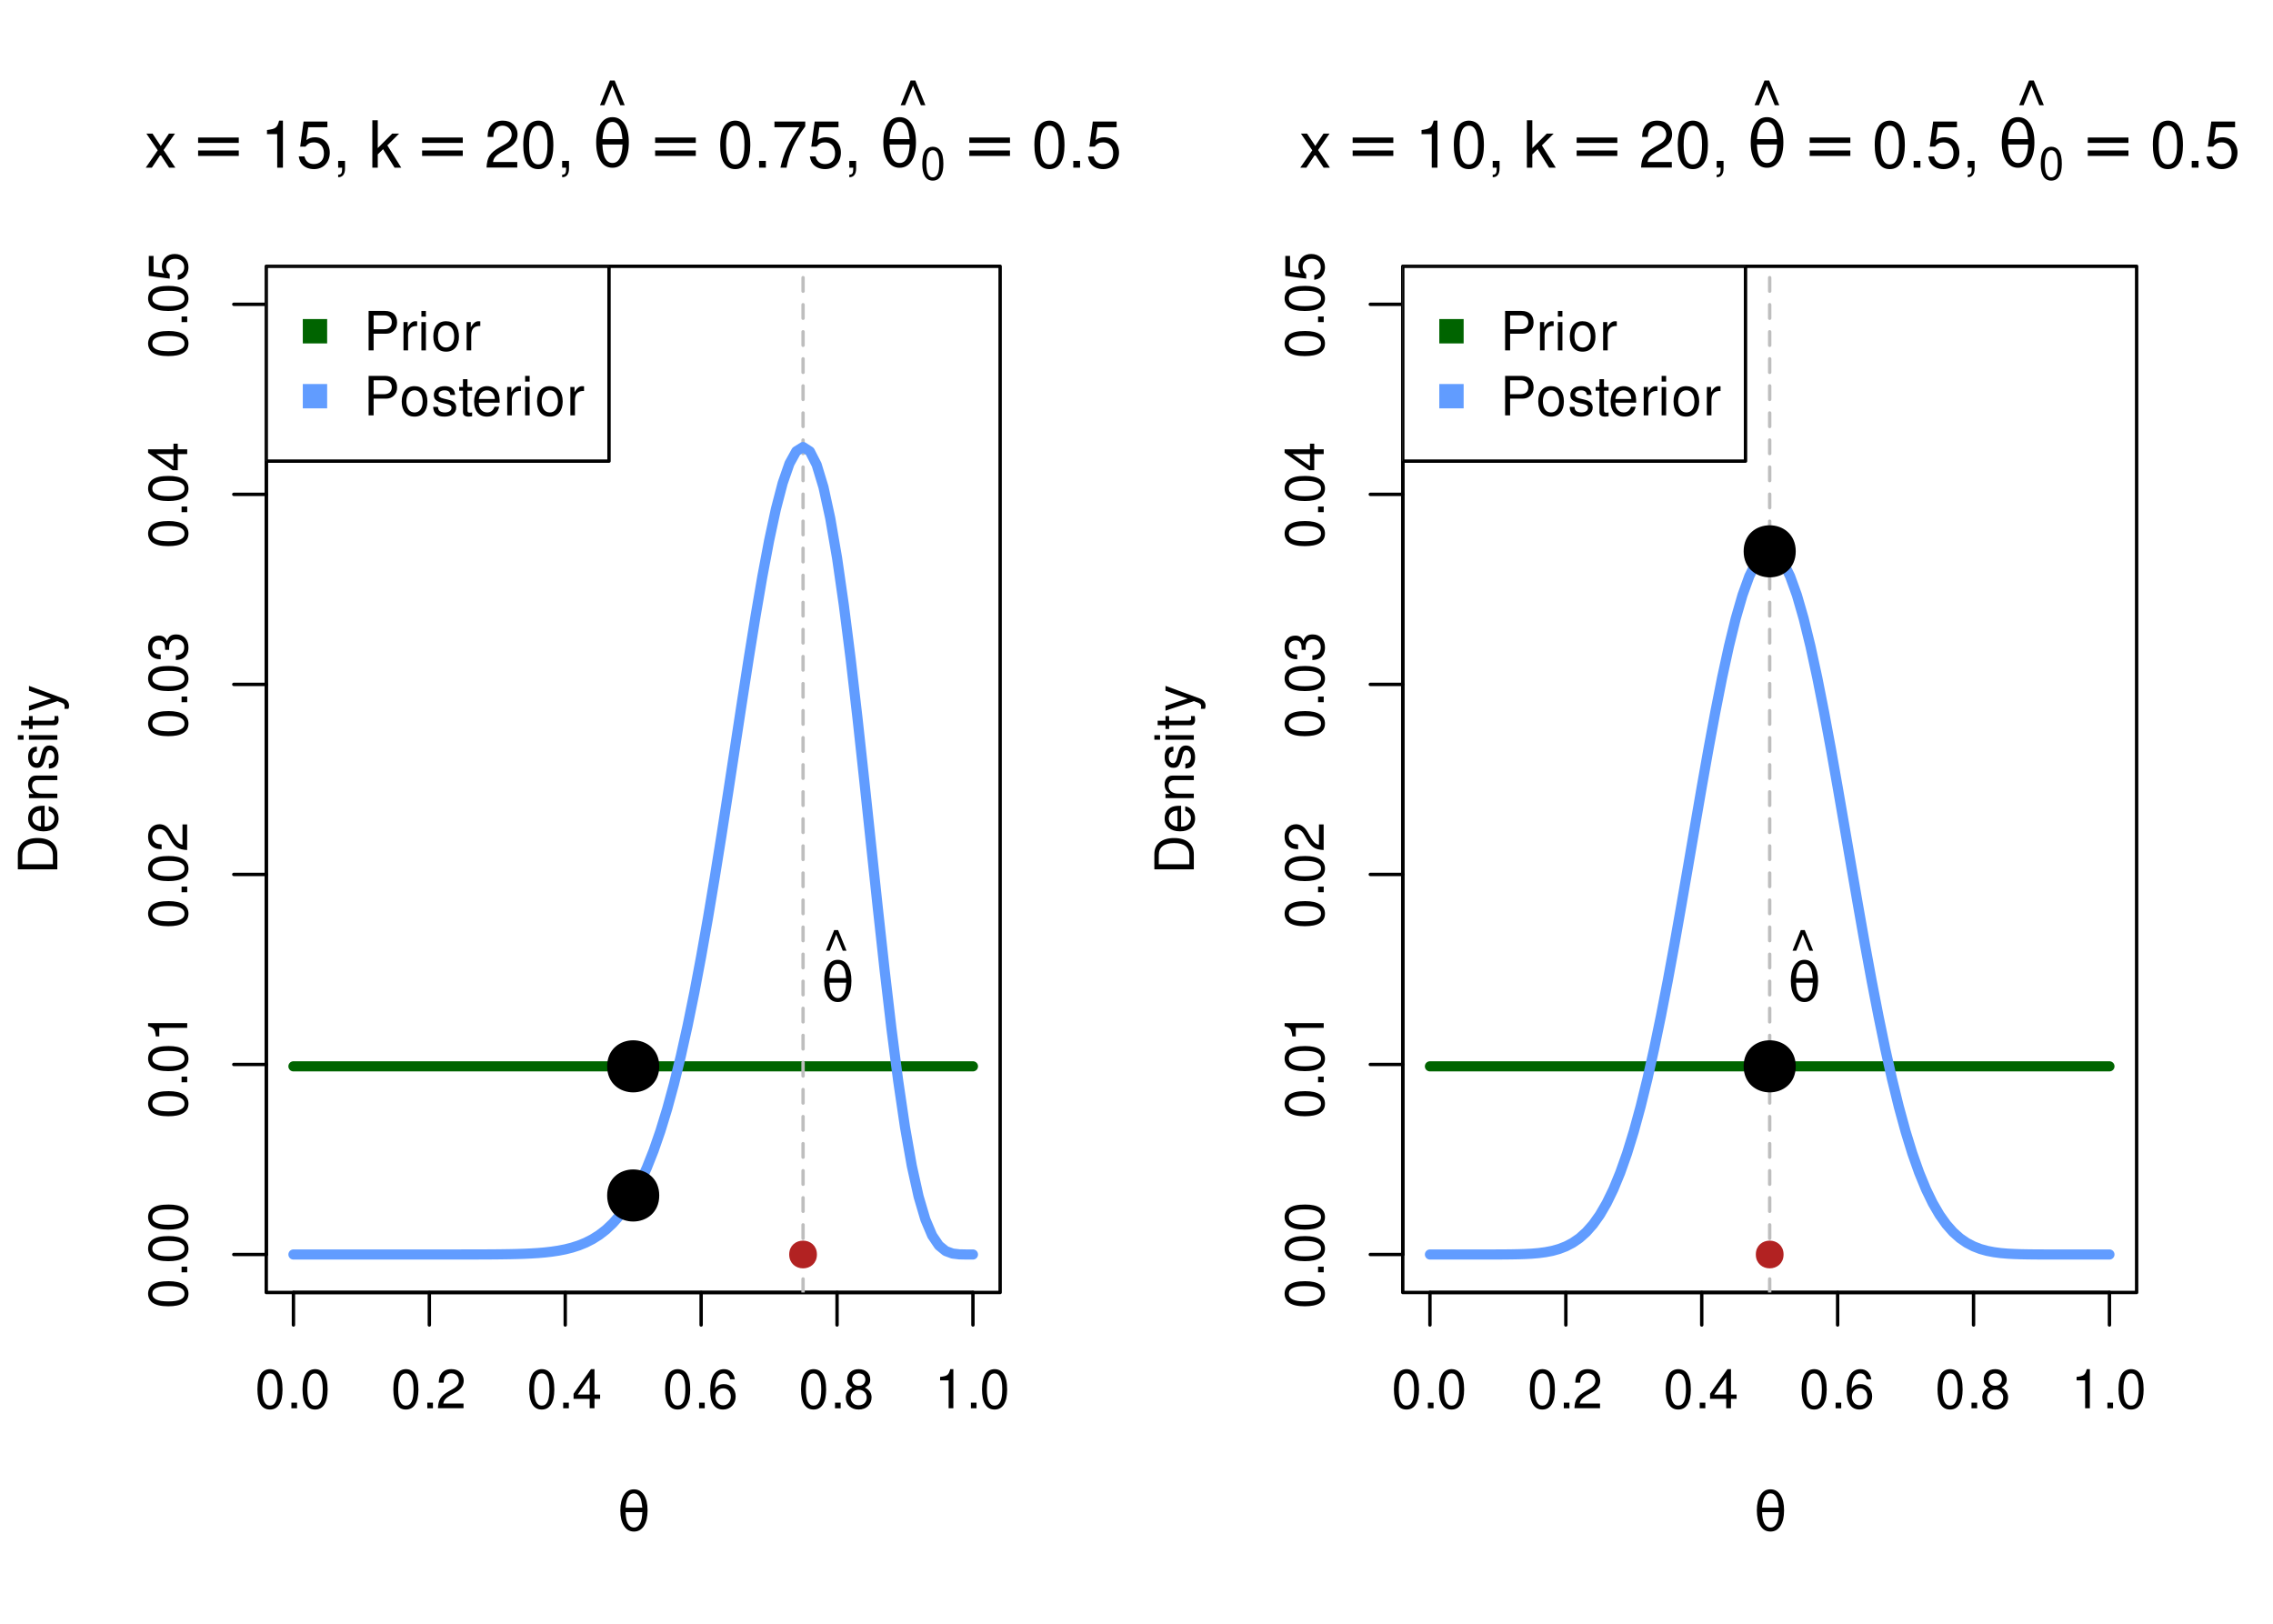 <?xml version="1.0" encoding="UTF-8"?>
<svg xmlns="http://www.w3.org/2000/svg" xmlns:xlink="http://www.w3.org/1999/xlink" width="504pt" height="360pt" viewBox="0 0 504 360" version="1.1">
<defs>
<g>
<symbol overflow="visible" id="glyph0-0">
<path style="stroke:none;" d=""/>
</symbol>
<symbol overflow="visible" id="glyph0-1">
<path style="stroke:none;" d="M 3.297 -8.672 C 2.516 -8.672 1.781 -8.312 1.344 -7.734 C 0.797 -6.953 0.516 -5.812 0.516 -4.203 C 0.516 -1.266 1.469 0.281 3.297 0.281 C 5.094 0.281 6.078 -1.266 6.078 -4.125 C 6.078 -5.812 5.812 -6.938 5.25 -7.734 C 4.812 -8.328 4.109 -8.672 3.297 -8.672 Z M 3.297 -7.734 C 4.438 -7.734 5 -6.578 5 -4.219 C 5 -1.75 4.453 -0.594 3.281 -0.594 C 2.156 -0.594 1.594 -1.797 1.594 -4.188 C 1.594 -6.578 2.156 -7.734 3.297 -7.734 Z M 3.297 -7.734 "/>
</symbol>
<symbol overflow="visible" id="glyph0-2">
<path style="stroke:none;" d="M 2.297 -1.25 L 1.047 -1.25 L 1.047 0 L 2.297 0 Z M 2.297 -1.25 "/>
</symbol>
<symbol overflow="visible" id="glyph0-3">
<path style="stroke:none;" d="M 6.078 -1.047 L 1.594 -1.047 C 1.703 -1.766 2.094 -2.219 3.125 -2.859 L 4.328 -3.531 C 5.516 -4.188 6.125 -5.078 6.125 -6.141 C 6.125 -6.859 5.844 -7.531 5.344 -8 C 4.844 -8.453 4.219 -8.672 3.406 -8.672 C 2.328 -8.672 1.531 -8.297 1.062 -7.547 C 0.75 -7.094 0.625 -6.547 0.594 -5.672 L 1.656 -5.672 C 1.688 -6.266 1.766 -6.609 1.906 -6.906 C 2.188 -7.422 2.734 -7.75 3.375 -7.75 C 4.328 -7.75 5.047 -7.062 5.047 -6.125 C 5.047 -5.422 4.656 -4.828 3.906 -4.391 L 2.797 -3.75 C 1.016 -2.719 0.5 -1.906 0.406 -0.016 L 6.078 -0.016 Z M 6.078 -1.047 "/>
</symbol>
<symbol overflow="visible" id="glyph0-4">
<path style="stroke:none;" d="M 3.922 -2.094 L 3.922 0 L 4.984 0 L 4.984 -2.094 L 6.234 -2.094 L 6.234 -3.047 L 4.984 -3.047 L 4.984 -8.672 L 4.203 -8.672 L 0.344 -3.219 L 0.344 -2.094 Z M 3.922 -3.047 L 1.266 -3.047 L 3.922 -6.875 Z M 3.922 -3.047 "/>
</symbol>
<symbol overflow="visible" id="glyph0-5">
<path style="stroke:none;" d="M 5.969 -6.422 C 5.766 -7.844 4.859 -8.672 3.562 -8.672 C 2.625 -8.672 1.781 -8.219 1.281 -7.438 C 0.75 -6.594 0.516 -5.531 0.516 -3.953 C 0.516 -2.5 0.719 -1.578 1.234 -0.797 C 1.688 -0.094 2.438 0.281 3.375 0.281 C 4.984 0.281 6.156 -0.938 6.156 -2.625 C 6.156 -4.219 5.078 -5.359 3.547 -5.359 C 2.719 -5.359 2.047 -5.047 1.594 -4.406 C 1.609 -6.547 2.281 -7.734 3.484 -7.734 C 4.234 -7.734 4.75 -7.266 4.922 -6.422 Z M 3.422 -4.422 C 4.438 -4.422 5.078 -3.703 5.078 -2.547 C 5.078 -1.453 4.359 -0.656 3.391 -0.656 C 2.406 -0.656 1.656 -1.484 1.656 -2.594 C 1.656 -3.672 2.375 -4.422 3.422 -4.422 Z M 3.422 -4.422 "/>
</symbol>
<symbol overflow="visible" id="glyph0-6">
<path style="stroke:none;" d="M 4.688 -4.578 C 5.578 -5.109 5.859 -5.547 5.859 -6.359 C 5.859 -7.734 4.812 -8.672 3.297 -8.672 C 1.797 -8.672 0.75 -7.734 0.75 -6.375 C 0.75 -5.547 1.016 -5.125 1.891 -4.578 C 0.922 -4.078 0.438 -3.375 0.438 -2.406 C 0.438 -0.828 1.609 0.281 3.297 0.281 C 4.984 0.281 6.156 -0.828 6.156 -2.406 C 6.156 -3.375 5.672 -4.078 4.688 -4.578 Z M 3.297 -7.734 C 4.203 -7.734 4.781 -7.203 4.781 -6.344 C 4.781 -5.516 4.188 -4.984 3.297 -4.984 C 2.406 -4.984 1.828 -5.516 1.828 -6.359 C 1.828 -7.203 2.406 -7.734 3.297 -7.734 Z M 3.297 -4.094 C 4.359 -4.094 5.078 -3.391 5.078 -2.391 C 5.078 -1.344 4.375 -0.656 3.281 -0.656 C 2.25 -0.656 1.531 -1.375 1.531 -2.375 C 1.531 -3.406 2.234 -4.094 3.297 -4.094 Z M 3.297 -4.094 "/>
</symbol>
<symbol overflow="visible" id="glyph0-7">
<path style="stroke:none;" d="M 3.109 -6.188 L 3.109 0 L 4.156 0 L 4.156 -8.672 L 3.469 -8.672 C 3.094 -7.344 2.859 -7.156 1.219 -6.953 L 1.219 -6.188 Z M 3.109 -6.188 "/>
</symbol>
<symbol overflow="visible" id="glyph0-8">
<path style="stroke:none;" d="M 2.203 -3.703 L 4.953 -3.703 C 5.641 -3.703 6.188 -3.906 6.641 -4.328 C 7.172 -4.812 7.406 -5.375 7.406 -6.188 C 7.406 -7.828 6.438 -8.75 4.703 -8.75 L 1.094 -8.75 L 1.094 0 L 2.203 0 Z M 2.203 -4.688 L 2.203 -7.766 L 4.531 -7.766 C 5.609 -7.766 6.234 -7.188 6.234 -6.234 C 6.234 -5.266 5.609 -4.688 4.531 -4.688 Z M 2.203 -4.688 "/>
</symbol>
<symbol overflow="visible" id="glyph0-9">
<path style="stroke:none;" d="M 0.828 -6.281 L 0.828 0 L 1.844 0 L 1.844 -3.266 C 1.844 -4.781 2.469 -5.453 3.859 -5.406 L 3.859 -6.438 C 3.688 -6.453 3.594 -6.469 3.469 -6.469 C 2.812 -6.469 2.328 -6.078 1.75 -5.141 L 1.75 -6.281 Z M 0.828 -6.281 "/>
</symbol>
<symbol overflow="visible" id="glyph0-10">
<path style="stroke:none;" d="M 1.797 -6.281 L 0.797 -6.281 L 0.797 0 L 1.797 0 Z M 1.797 -8.75 L 0.797 -8.75 L 0.797 -7.484 L 1.797 -7.484 Z M 1.797 -8.75 "/>
</symbol>
<symbol overflow="visible" id="glyph0-11">
<path style="stroke:none;" d="M 3.266 -6.469 C 1.484 -6.469 0.438 -5.203 0.438 -3.094 C 0.438 -0.969 1.484 0.281 3.281 0.281 C 5.047 0.281 6.125 -0.984 6.125 -3.047 C 6.125 -5.234 5.094 -6.469 3.266 -6.469 Z M 3.281 -5.547 C 4.406 -5.547 5.078 -4.625 5.078 -3.062 C 5.078 -1.578 4.375 -0.641 3.281 -0.641 C 2.156 -0.641 1.469 -1.578 1.469 -3.094 C 1.469 -4.625 2.156 -5.547 3.281 -5.547 Z M 3.281 -5.547 "/>
</symbol>
<symbol overflow="visible" id="glyph0-12">
<path style="stroke:none;" d="M 5.25 -4.531 C 5.25 -5.766 4.422 -6.469 2.969 -6.469 C 1.516 -6.469 0.562 -5.719 0.562 -4.547 C 0.562 -3.562 1.062 -3.094 2.562 -2.734 L 3.484 -2.516 C 4.188 -2.344 4.469 -2.094 4.469 -1.641 C 4.469 -1.047 3.875 -0.641 3 -0.641 C 2.453 -0.641 2 -0.797 1.75 -1.062 C 1.594 -1.25 1.531 -1.422 1.469 -1.875 L 0.406 -1.875 C 0.453 -0.422 1.266 0.281 2.922 0.281 C 4.5 0.281 5.516 -0.5 5.516 -1.719 C 5.516 -2.656 4.984 -3.172 3.734 -3.469 L 2.766 -3.703 C 1.953 -3.891 1.609 -4.156 1.609 -4.594 C 1.609 -5.188 2.125 -5.547 2.938 -5.547 C 3.75 -5.547 4.172 -5.203 4.203 -4.531 Z M 5.25 -4.531 "/>
</symbol>
<symbol overflow="visible" id="glyph0-13">
<path style="stroke:none;" d="M 3.047 -6.281 L 2.016 -6.281 L 2.016 -8.016 L 1.016 -8.016 L 1.016 -6.281 L 0.172 -6.281 L 0.172 -5.469 L 1.016 -5.469 L 1.016 -0.719 C 1.016 -0.078 1.453 0.281 2.234 0.281 C 2.5 0.281 2.719 0.25 3.047 0.188 L 3.047 -0.641 C 2.906 -0.609 2.766 -0.594 2.562 -0.594 C 2.141 -0.594 2.016 -0.719 2.016 -1.156 L 2.016 -5.469 L 3.047 -5.469 Z M 3.047 -6.281 "/>
</symbol>
<symbol overflow="visible" id="glyph0-14">
<path style="stroke:none;" d="M 6.156 -2.812 C 6.156 -3.766 6.078 -4.344 5.906 -4.812 C 5.5 -5.844 4.531 -6.469 3.359 -6.469 C 1.609 -6.469 0.484 -5.141 0.484 -3.062 C 0.484 -0.984 1.562 0.281 3.344 0.281 C 4.781 0.281 5.766 -0.547 6.031 -1.906 L 5.016 -1.906 C 4.734 -1.078 4.172 -0.641 3.375 -0.641 C 2.734 -0.641 2.203 -0.938 1.859 -1.469 C 1.625 -1.828 1.531 -2.188 1.531 -2.812 Z M 1.547 -3.625 C 1.625 -4.781 2.344 -5.547 3.344 -5.547 C 4.375 -5.547 5.078 -4.75 5.078 -3.625 Z M 1.547 -3.625 "/>
</symbol>
<symbol overflow="visible" id="glyph0-15">
<path style="stroke:none;" d="M 2.359 -8.516 L 0.531 -3.953 L 1.359 -3.953 L 2.812 -7.547 L 4.266 -3.953 L 5.094 -3.953 L 3.234 -8.516 Z M 2.359 -8.516 "/>
</symbol>
<symbol overflow="visible" id="glyph1-0">
<path style="stroke:none;" d=""/>
</symbol>
<symbol overflow="visible" id="glyph1-1">
<path style="stroke:none;" d="M -8.672 -3.297 C -8.672 -2.516 -8.312 -1.781 -7.734 -1.344 C -6.953 -0.797 -5.812 -0.516 -4.203 -0.516 C -1.266 -0.516 0.281 -1.469 0.281 -3.297 C 0.281 -5.094 -1.266 -6.078 -4.125 -6.078 C -5.812 -6.078 -6.938 -5.812 -7.734 -5.25 C -8.328 -4.812 -8.672 -4.109 -8.672 -3.297 Z M -7.734 -3.297 C -7.734 -4.438 -6.578 -5 -4.219 -5 C -1.75 -5 -0.594 -4.453 -0.594 -3.281 C -0.594 -2.156 -1.797 -1.594 -4.188 -1.594 C -6.578 -1.594 -7.734 -2.156 -7.734 -3.297 Z M -7.734 -3.297 "/>
</symbol>
<symbol overflow="visible" id="glyph1-2">
<path style="stroke:none;" d="M -1.25 -2.297 L -1.25 -1.047 L 0 -1.047 L 0 -2.297 Z M -1.25 -2.297 "/>
</symbol>
<symbol overflow="visible" id="glyph1-3">
<path style="stroke:none;" d="M -6.188 -3.109 L 0 -3.109 L 0 -4.156 L -8.672 -4.156 L -8.672 -3.469 C -7.344 -3.094 -7.156 -2.859 -6.953 -1.219 L -6.188 -1.219 Z M -6.188 -3.109 "/>
</symbol>
<symbol overflow="visible" id="glyph1-4">
<path style="stroke:none;" d="M -1.047 -6.078 L -1.047 -1.594 C -1.766 -1.703 -2.219 -2.094 -2.859 -3.125 L -3.531 -4.328 C -4.188 -5.516 -5.078 -6.125 -6.141 -6.125 C -6.859 -6.125 -7.531 -5.844 -8 -5.344 C -8.453 -4.844 -8.672 -4.219 -8.672 -3.406 C -8.672 -2.328 -8.297 -1.531 -7.547 -1.062 C -7.094 -0.75 -6.547 -0.625 -5.672 -0.594 L -5.672 -1.656 C -6.266 -1.688 -6.609 -1.766 -6.906 -1.906 C -7.422 -2.188 -7.75 -2.734 -7.75 -3.375 C -7.75 -4.328 -7.062 -5.047 -6.125 -5.047 C -5.422 -5.047 -4.828 -4.656 -4.391 -3.906 L -3.75 -2.797 C -2.719 -1.016 -1.906 -0.5 -0.016 -0.406 L -0.016 -6.078 Z M -1.047 -6.078 "/>
</symbol>
<symbol overflow="visible" id="glyph1-5">
<path style="stroke:none;" d="M -4 -2.656 L -4 -3.234 C -4 -4.375 -3.453 -4.984 -2.406 -4.984 C -1.312 -4.984 -0.656 -4.328 -0.656 -3.234 C -0.656 -2.078 -1.25 -1.516 -2.516 -1.438 L -2.516 -0.391 C -1.828 -0.438 -1.375 -0.547 -0.984 -0.75 C -0.141 -1.203 0.281 -2.031 0.281 -3.188 C 0.281 -4.938 -0.781 -6.078 -2.422 -6.078 C -3.531 -6.078 -4.125 -5.656 -4.484 -4.625 C -4.812 -5.422 -5.406 -5.812 -6.281 -5.812 C -7.781 -5.812 -8.672 -4.844 -8.672 -3.234 C -8.672 -1.516 -7.719 -0.594 -5.875 -0.562 L -5.875 -1.625 C -6.406 -1.625 -6.703 -1.688 -6.969 -1.812 C -7.469 -2.047 -7.75 -2.578 -7.75 -3.234 C -7.75 -4.172 -7.188 -4.734 -6.25 -4.734 C -5.641 -4.734 -5.266 -4.531 -5.062 -4.062 C -4.938 -3.766 -4.891 -3.391 -4.891 -2.656 Z M -4 -2.656 "/>
</symbol>
<symbol overflow="visible" id="glyph1-6">
<path style="stroke:none;" d="M -2.094 -3.922 L 0 -3.922 L 0 -4.984 L -2.094 -4.984 L -2.094 -6.234 L -3.047 -6.234 L -3.047 -4.984 L -8.672 -4.984 L -8.672 -4.203 L -3.219 -0.344 L -2.094 -0.344 Z M -3.047 -3.922 L -3.047 -1.266 L -6.875 -3.922 Z M -3.047 -3.922 "/>
</symbol>
<symbol overflow="visible" id="glyph1-7">
<path style="stroke:none;" d="M -8.516 -5.719 L -8.516 -1.312 L -3.875 -0.688 L -3.875 -1.656 C -4.469 -2.141 -4.672 -2.562 -4.672 -3.234 C -4.672 -4.375 -3.891 -5.078 -2.625 -5.078 C -1.406 -5.078 -0.656 -4.375 -0.656 -3.219 C -0.656 -2.297 -1.125 -1.734 -2.094 -1.469 L -2.094 -0.422 C -1.391 -0.562 -1.062 -0.688 -0.75 -0.938 C -0.094 -1.422 0.281 -2.281 0.281 -3.234 C 0.281 -4.953 -0.969 -6.156 -2.766 -6.156 C -4.453 -6.156 -5.609 -5.047 -5.609 -3.406 C -5.609 -2.812 -5.453 -2.328 -5.094 -1.844 L -7.469 -2.172 L -7.469 -5.719 Z M -8.516 -5.719 "/>
</symbol>
<symbol overflow="visible" id="glyph1-8">
<path style="stroke:none;" d="M 0 -1.062 L 0 -4.438 C 0 -6.641 -1.656 -8 -4.375 -8 C -7.094 -8 -8.75 -6.656 -8.75 -4.438 L -8.75 -1.062 Z M -0.984 -2.188 L -7.766 -2.188 L -7.766 -4.25 C -7.766 -5.969 -6.594 -6.891 -4.375 -6.891 C -2.141 -6.891 -0.984 -5.969 -0.984 -4.25 Z M -0.984 -2.188 "/>
</symbol>
<symbol overflow="visible" id="glyph1-9">
<path style="stroke:none;" d="M -2.812 -6.156 C -3.766 -6.156 -4.344 -6.078 -4.812 -5.906 C -5.844 -5.5 -6.469 -4.531 -6.469 -3.359 C -6.469 -1.609 -5.141 -0.484 -3.062 -0.484 C -0.984 -0.484 0.281 -1.562 0.281 -3.344 C 0.281 -4.781 -0.547 -5.766 -1.906 -6.031 L -1.906 -5.016 C -1.078 -4.734 -0.641 -4.172 -0.641 -3.375 C -0.641 -2.734 -0.938 -2.203 -1.469 -1.859 C -1.828 -1.625 -2.188 -1.531 -2.812 -1.531 Z M -3.625 -1.547 C -4.781 -1.625 -5.547 -2.344 -5.547 -3.344 C -5.547 -4.375 -4.75 -5.078 -3.625 -5.078 Z M -3.625 -1.547 "/>
</symbol>
<symbol overflow="visible" id="glyph1-10">
<path style="stroke:none;" d="M -6.281 -0.844 L 0 -0.844 L 0 -1.844 L -3.469 -1.844 C -4.75 -1.844 -5.594 -2.516 -5.594 -3.547 C -5.594 -4.344 -5.109 -4.844 -4.359 -4.844 L 0 -4.844 L 0 -5.844 L -4.75 -5.844 C -5.797 -5.844 -6.469 -5.062 -6.469 -3.859 C -6.469 -2.922 -6.109 -2.312 -5.234 -1.766 L -6.281 -1.766 Z M -6.281 -0.844 "/>
</symbol>
<symbol overflow="visible" id="glyph1-11">
<path style="stroke:none;" d="M -4.531 -5.25 C -5.766 -5.25 -6.469 -4.422 -6.469 -2.969 C -6.469 -1.516 -5.719 -0.562 -4.547 -0.562 C -3.562 -0.562 -3.094 -1.062 -2.734 -2.562 L -2.516 -3.484 C -2.344 -4.188 -2.094 -4.469 -1.641 -4.469 C -1.047 -4.469 -0.641 -3.875 -0.641 -3 C -0.641 -2.453 -0.797 -2 -1.062 -1.75 C -1.25 -1.594 -1.422 -1.531 -1.875 -1.469 L -1.875 -0.406 C -0.422 -0.453 0.281 -1.266 0.281 -2.922 C 0.281 -4.5 -0.5 -5.516 -1.719 -5.516 C -2.656 -5.516 -3.172 -4.984 -3.469 -3.734 L -3.703 -2.766 C -3.891 -1.953 -4.156 -1.609 -4.594 -1.609 C -5.188 -1.609 -5.547 -2.125 -5.547 -2.938 C -5.547 -3.75 -5.203 -4.172 -4.531 -4.203 Z M -4.531 -5.25 "/>
</symbol>
<symbol overflow="visible" id="glyph1-12">
<path style="stroke:none;" d="M -6.281 -1.797 L -6.281 -0.797 L 0 -0.797 L 0 -1.797 Z M -8.75 -1.797 L -8.75 -0.797 L -7.484 -0.797 L -7.484 -1.797 Z M -8.75 -1.797 "/>
</symbol>
<symbol overflow="visible" id="glyph1-13">
<path style="stroke:none;" d="M -6.281 -3.047 L -6.281 -2.016 L -8.016 -2.016 L -8.016 -1.016 L -6.281 -1.016 L -6.281 -0.172 L -5.469 -0.172 L -5.469 -1.016 L -0.719 -1.016 C -0.078 -1.016 0.281 -1.453 0.281 -2.234 C 0.281 -2.5 0.25 -2.719 0.188 -3.047 L -0.641 -3.047 C -0.609 -2.906 -0.594 -2.766 -0.594 -2.562 C -0.594 -2.141 -0.719 -2.016 -1.156 -2.016 L -5.469 -2.016 L -5.469 -3.047 Z M -6.281 -3.047 "/>
</symbol>
<symbol overflow="visible" id="glyph1-14">
<path style="stroke:none;" d="M -6.281 -4.656 L -1.391 -2.922 L -6.281 -1.312 L -6.281 -0.234 L 0.031 -2.359 L 1.016 -1.984 C 1.469 -1.812 1.625 -1.594 1.625 -1.172 C 1.625 -1.016 1.609 -0.859 1.562 -0.641 L 2.453 -0.641 C 2.562 -0.859 2.609 -1.062 2.609 -1.312 C 2.609 -1.641 2.516 -1.984 2.312 -2.25 C 2.094 -2.562 1.828 -2.75 1.312 -2.938 L -6.281 -5.734 Z M -6.281 -4.656 "/>
</symbol>
<symbol overflow="visible" id="glyph2-0">
<path style="stroke:none;" d=""/>
</symbol>
<symbol overflow="visible" id="glyph2-1">
<path style="stroke:none;" d="M 4.203 -3.906 L 6.734 -7.547 L 5.391 -7.547 L 3.578 -4.812 L 1.75 -7.547 L 0.391 -7.547 L 2.906 -3.844 L 0.25 0 L 1.609 0 L 3.531 -2.891 L 5.422 0 L 6.812 0 Z M 4.203 -3.906 "/>
</symbol>
<symbol overflow="visible" id="glyph2-2">
<path style="stroke:none;" d="M 3.734 -7.422 L 3.734 0 L 5 0 L 5 -10.422 L 4.156 -10.422 C 3.719 -8.812 3.422 -8.594 1.469 -8.344 L 1.469 -7.422 Z M 3.734 -7.422 "/>
</symbol>
<symbol overflow="visible" id="glyph2-3">
<path style="stroke:none;" d="M 6.859 -10.219 L 1.578 -10.219 L 0.828 -4.656 L 1.984 -4.656 C 2.578 -5.359 3.062 -5.609 3.875 -5.609 C 5.25 -5.609 6.094 -4.672 6.094 -3.156 C 6.094 -1.688 5.25 -0.797 3.859 -0.797 C 2.75 -0.797 2.078 -1.359 1.766 -2.5 L 0.5 -2.5 C 0.672 -1.672 0.828 -1.266 1.125 -0.891 C 1.703 -0.109 2.734 0.328 3.891 0.328 C 5.953 0.328 7.391 -1.172 7.391 -3.328 C 7.391 -5.344 6.047 -6.734 4.094 -6.734 C 3.375 -6.734 2.797 -6.547 2.203 -6.109 L 2.609 -8.953 L 6.859 -8.953 Z M 6.859 -10.219 "/>
</symbol>
<symbol overflow="visible" id="glyph2-4">
<path style="stroke:none;" d="M 1.25 -1.5 L 1.25 0 L 2.125 0 L 2.125 0.266 C 2.125 1.25 1.938 1.547 1.25 1.562 L 1.25 2.125 C 2.203 2.141 2.766 1.453 2.766 0.234 L 2.766 -1.5 Z M 1.25 -1.5 "/>
</symbol>
<symbol overflow="visible" id="glyph2-5">
<path style="stroke:none;" d=""/>
</symbol>
<symbol overflow="visible" id="glyph2-6">
<path style="stroke:none;" d="M 2.031 -10.5 L 0.828 -10.5 L 0.828 0 L 2.031 0 L 2.031 -2.938 L 3.203 -4.094 L 5.75 0 L 7.234 0 L 4.156 -4.938 L 6.766 -7.547 L 5.234 -7.547 L 2.031 -4.344 Z M 2.031 -10.5 "/>
</symbol>
<symbol overflow="visible" id="glyph2-7">
<path style="stroke:none;" d="M 7.297 -1.25 L 1.922 -1.25 C 2.047 -2.125 2.5 -2.672 3.766 -3.422 L 5.203 -4.234 C 6.625 -5.031 7.359 -6.094 7.359 -7.375 C 7.359 -8.234 7.016 -9.047 6.406 -9.609 C 5.812 -10.156 5.062 -10.422 4.094 -10.422 C 2.797 -10.422 1.828 -9.953 1.266 -9.062 C 0.906 -8.516 0.75 -7.859 0.719 -6.812 L 1.984 -6.812 C 2.031 -7.516 2.125 -7.938 2.297 -8.281 C 2.625 -8.922 3.281 -9.312 4.047 -9.312 C 5.203 -9.312 6.062 -8.469 6.062 -7.344 C 6.062 -6.516 5.594 -5.797 4.688 -5.266 L 3.359 -4.5 C 1.219 -3.266 0.609 -2.297 0.484 -0.016 L 7.297 -0.016 Z M 7.297 -1.25 "/>
</symbol>
<symbol overflow="visible" id="glyph2-8">
<path style="stroke:none;" d="M 3.969 -10.422 C 3.016 -10.422 2.141 -9.984 1.609 -9.281 C 0.953 -8.359 0.625 -6.969 0.625 -5.047 C 0.625 -1.531 1.766 0.328 3.969 0.328 C 6.125 0.328 7.297 -1.531 7.297 -4.953 C 7.297 -6.969 6.984 -8.328 6.312 -9.281 C 5.781 -10 4.922 -10.422 3.969 -10.422 Z M 3.969 -9.297 C 5.328 -9.297 6 -7.891 6 -5.078 C 6 -2.109 5.344 -0.719 3.938 -0.719 C 2.594 -0.719 1.922 -2.156 1.922 -5.031 C 1.922 -7.891 2.594 -9.297 3.969 -9.297 Z M 3.969 -9.297 "/>
</symbol>
<symbol overflow="visible" id="glyph2-9">
<path style="stroke:none;" d="M 2.844 -10.219 L 0.641 -4.734 L 1.625 -4.734 L 3.375 -9.062 L 5.125 -4.734 L 6.125 -4.734 L 3.891 -10.219 Z M 2.844 -10.219 "/>
</symbol>
<symbol overflow="visible" id="glyph2-10">
<path style="stroke:none;" d="M 2.75 -1.5 L 1.25 -1.5 L 1.25 0 L 2.75 0 Z M 2.75 -1.5 "/>
</symbol>
<symbol overflow="visible" id="glyph2-11">
<path style="stroke:none;" d="M 7.484 -10.219 L 0.656 -10.219 L 0.656 -8.953 L 6.188 -8.953 C 3.75 -5.484 2.75 -3.359 1.984 0 L 3.344 0 C 3.906 -3.266 5.188 -6.078 7.484 -9.141 Z M 7.484 -10.219 "/>
</symbol>
<symbol overflow="visible" id="glyph3-0">
<path style="stroke:none;" d="M 0.719 2.547 L 0.719 -10.156 L 7.922 -10.156 L 7.922 2.547 Z M 1.531 1.75 L 7.125 1.75 L 7.125 -9.344 L 1.531 -9.344 Z M 1.531 1.75 "/>
</symbol>
<symbol overflow="visible" id="glyph3-1">
<path style="stroke:none;" d="M 1.531 -6.547 L 10.547 -6.547 L 10.547 -5.359 L 1.531 -5.359 Z M 1.531 -3.672 L 10.547 -3.672 L 10.547 -2.469 L 1.531 -2.469 Z M 1.531 -3.672 "/>
</symbol>
<symbol overflow="visible" id="glyph3-2">
<path style="stroke:none;" d="M 6.641 -5 L 2.172 -5 C 2.234 -3.594 2.426 -2.594 2.75 -2 C 3.156 -1.27 3.707 -0.906 4.406 -0.906 C 5.113 -0.906 5.66 -1.27 6.047 -2 C 6.391 -2.645 6.586 -3.645 6.641 -5 Z M 6.625 -6.188 C 6.488 -7.52 6.297 -8.422 6.047 -8.891 C 5.641 -9.629 5.094 -10 4.406 -10 C 3.688 -10 3.141 -9.633 2.766 -8.906 C 2.461 -8.312 2.27 -7.406 2.188 -6.188 Z M 4.406 -11.062 C 5.531 -11.062 6.414 -10.562 7.062 -9.562 C 7.707 -8.57 8.031 -7.203 8.031 -5.453 C 8.031 -3.703 7.707 -2.332 7.062 -1.344 C 6.414 -0.344 5.531 0.156 4.406 0.156 C 3.281 0.156 2.398 -0.344 1.766 -1.344 C 1.117 -2.332 0.797 -3.703 0.797 -5.453 C 0.797 -7.203 1.117 -8.57 1.766 -9.562 C 2.398 -10.562 3.281 -11.062 4.406 -11.062 Z M 4.406 -11.062 "/>
</symbol>
<symbol overflow="visible" id="glyph4-0">
<path style="stroke:none;" d=""/>
</symbol>
<symbol overflow="visible" id="glyph4-1">
<path style="stroke:none;" d="M 2.766 -7.281 C 2.109 -7.281 1.5 -6.984 1.125 -6.484 C 0.672 -5.844 0.438 -4.875 0.438 -3.531 C 0.438 -1.062 1.234 0.234 2.766 0.234 C 4.281 0.234 5.109 -1.062 5.109 -3.469 C 5.109 -4.875 4.891 -5.828 4.422 -6.484 C 4.047 -7 3.453 -7.281 2.766 -7.281 Z M 2.766 -6.5 C 3.734 -6.5 4.203 -5.516 4.203 -3.547 C 4.203 -1.469 3.734 -0.5 2.75 -0.5 C 1.812 -0.5 1.344 -1.516 1.344 -3.516 C 1.344 -5.516 1.812 -6.5 2.766 -6.5 Z M 2.766 -6.5 "/>
</symbol>
<symbol overflow="visible" id="glyph5-0">
<path style="stroke:none;" d="M 0.594 2.125 L 0.594 -8.469 L 6.594 -8.469 L 6.594 2.125 Z M 1.266 1.453 L 5.938 1.453 L 5.938 -7.781 L 1.266 -7.781 Z M 1.266 1.453 "/>
</symbol>
<symbol overflow="visible" id="glyph5-1">
<path style="stroke:none;" d="M 5.531 -4.156 L 1.812 -4.156 C 1.863 -2.988 2.023 -2.16 2.297 -1.672 C 2.629 -1.055 3.086 -0.75 3.672 -0.75 C 4.254 -0.75 4.711 -1.055 5.047 -1.672 C 5.328 -2.211 5.488 -3.039 5.531 -4.156 Z M 5.516 -5.156 C 5.41 -6.27 5.254 -7.02 5.047 -7.406 C 4.703 -8.02 4.242 -8.328 3.672 -8.328 C 3.078 -8.328 2.617 -8.023 2.297 -7.422 C 2.047 -6.93 1.883 -6.176 1.812 -5.156 Z M 3.672 -9.219 C 4.609 -9.219 5.348 -8.801 5.891 -7.969 C 6.422 -7.145 6.688 -6.004 6.688 -4.547 C 6.688 -3.086 6.422 -1.941 5.891 -1.109 C 5.348 -0.273 4.609 0.141 3.672 0.141 C 2.734 0.141 2 -0.273 1.469 -1.109 C 0.926 -1.941 0.656 -3.086 0.656 -4.547 C 0.656 -6.004 0.926 -7.145 1.469 -7.969 C 2 -8.801 2.734 -9.219 3.672 -9.219 Z M 3.672 -9.219 "/>
</symbol>
</g>
<clipPath id="clip1">
  <path d="M 177 59.039 L 179 59.039 L 179 286.559 L 177 286.559 Z M 177 59.039 "/>
</clipPath>
<clipPath id="clip2">
  <path d="M 59.039 59.039 L 136 59.039 L 136 103 L 59.039 103 Z M 59.039 59.039 "/>
</clipPath>
<clipPath id="clip3">
  <path d="M 392 59.039 L 393 59.039 L 393 286.559 L 392 286.559 Z M 392 59.039 "/>
</clipPath>
<clipPath id="clip4">
  <path d="M 311.039 59.039 L 388 59.039 L 388 103 L 311.039 103 Z M 311.039 59.039 "/>
</clipPath>
</defs>
<g id="surface260">
<rect x="0" y="0" width="504" height="360" style="fill:rgb(100%,100%,100%);fill-opacity:1;stroke:none;"/>
<path style="fill:none;stroke-width:2.25;stroke-linecap:round;stroke-linejoin:round;stroke:rgb(0%,39.216%,0%);stroke-opacity:1;stroke-miterlimit:10;" d="M 65.066 236.418 L 215.734 236.418 "/>
<path style="fill:none;stroke-width:0.75;stroke-linecap:round;stroke-linejoin:round;stroke:rgb(0%,0%,0%);stroke-opacity:1;stroke-miterlimit:10;" d="M 65.066 286.559 L 215.734 286.559 "/>
<path style="fill:none;stroke-width:0.75;stroke-linecap:round;stroke-linejoin:round;stroke:rgb(0%,0%,0%);stroke-opacity:1;stroke-miterlimit:10;" d="M 65.066 286.559 L 65.066 293.762 "/>
<path style="fill:none;stroke-width:0.75;stroke-linecap:round;stroke-linejoin:round;stroke:rgb(0%,0%,0%);stroke-opacity:1;stroke-miterlimit:10;" d="M 95.199 286.559 L 95.199 293.762 "/>
<path style="fill:none;stroke-width:0.75;stroke-linecap:round;stroke-linejoin:round;stroke:rgb(0%,0%,0%);stroke-opacity:1;stroke-miterlimit:10;" d="M 125.332 286.559 L 125.332 293.762 "/>
<path style="fill:none;stroke-width:0.75;stroke-linecap:round;stroke-linejoin:round;stroke:rgb(0%,0%,0%);stroke-opacity:1;stroke-miterlimit:10;" d="M 155.465 286.559 L 155.465 293.762 "/>
<path style="fill:none;stroke-width:0.75;stroke-linecap:round;stroke-linejoin:round;stroke:rgb(0%,0%,0%);stroke-opacity:1;stroke-miterlimit:10;" d="M 185.602 286.559 L 185.602 293.762 "/>
<path style="fill:none;stroke-width:0.75;stroke-linecap:round;stroke-linejoin:round;stroke:rgb(0%,0%,0%);stroke-opacity:1;stroke-miterlimit:10;" d="M 215.734 286.559 L 215.734 293.762 "/>
<g style="fill:rgb(0%,0%,0%);fill-opacity:1;">
  <use xlink:href="#glyph0-1" x="56.566" y="312.229"/>
  <use xlink:href="#glyph0-2" x="63.566" y="312.229"/>
  <use xlink:href="#glyph0-1" x="66.566" y="312.229"/>
</g>
<g style="fill:rgb(0%,0%,0%);fill-opacity:1;">
  <use xlink:href="#glyph0-1" x="86.699" y="312.229"/>
  <use xlink:href="#glyph0-2" x="93.699" y="312.229"/>
  <use xlink:href="#glyph0-3" x="96.699" y="312.229"/>
</g>
<g style="fill:rgb(0%,0%,0%);fill-opacity:1;">
  <use xlink:href="#glyph0-1" x="116.832" y="312.229"/>
  <use xlink:href="#glyph0-2" x="123.832" y="312.229"/>
  <use xlink:href="#glyph0-4" x="126.832" y="312.229"/>
</g>
<g style="fill:rgb(0%,0%,0%);fill-opacity:1;">
  <use xlink:href="#glyph0-1" x="146.965" y="312.229"/>
  <use xlink:href="#glyph0-2" x="153.965" y="312.229"/>
  <use xlink:href="#glyph0-5" x="156.965" y="312.229"/>
</g>
<g style="fill:rgb(0%,0%,0%);fill-opacity:1;">
  <use xlink:href="#glyph0-1" x="177.102" y="312.229"/>
  <use xlink:href="#glyph0-2" x="184.102" y="312.229"/>
  <use xlink:href="#glyph0-6" x="187.102" y="312.229"/>
</g>
<g style="fill:rgb(0%,0%,0%);fill-opacity:1;">
  <use xlink:href="#glyph0-7" x="207.234" y="312.229"/>
  <use xlink:href="#glyph0-2" x="214.234" y="312.229"/>
  <use xlink:href="#glyph0-1" x="217.234" y="312.229"/>
</g>
<path style="fill:none;stroke-width:0.75;stroke-linecap:round;stroke-linejoin:round;stroke:rgb(0%,0%,0%);stroke-opacity:1;stroke-miterlimit:10;" d="M 59.039 278.133 L 59.039 67.465 "/>
<path style="fill:none;stroke-width:0.75;stroke-linecap:round;stroke-linejoin:round;stroke:rgb(0%,0%,0%);stroke-opacity:1;stroke-miterlimit:10;" d="M 59.039 278.133 L 51.84 278.133 "/>
<path style="fill:none;stroke-width:0.75;stroke-linecap:round;stroke-linejoin:round;stroke:rgb(0%,0%,0%);stroke-opacity:1;stroke-miterlimit:10;" d="M 59.039 236 L 51.84 236 "/>
<path style="fill:none;stroke-width:0.75;stroke-linecap:round;stroke-linejoin:round;stroke:rgb(0%,0%,0%);stroke-opacity:1;stroke-miterlimit:10;" d="M 59.039 193.867 L 51.84 193.867 "/>
<path style="fill:none;stroke-width:0.75;stroke-linecap:round;stroke-linejoin:round;stroke:rgb(0%,0%,0%);stroke-opacity:1;stroke-miterlimit:10;" d="M 59.039 151.734 L 51.84 151.734 "/>
<path style="fill:none;stroke-width:0.75;stroke-linecap:round;stroke-linejoin:round;stroke:rgb(0%,0%,0%);stroke-opacity:1;stroke-miterlimit:10;" d="M 59.039 109.602 L 51.84 109.602 "/>
<path style="fill:none;stroke-width:0.75;stroke-linecap:round;stroke-linejoin:round;stroke:rgb(0%,0%,0%);stroke-opacity:1;stroke-miterlimit:10;" d="M 59.039 67.465 L 51.84 67.465 "/>
<g style="fill:rgb(0%,0%,0%);fill-opacity:1;">
  <use xlink:href="#glyph1-1" x="41.51" y="290.133"/>
  <use xlink:href="#glyph1-2" x="41.51" y="283.133"/>
  <use xlink:href="#glyph1-1" x="41.51" y="280.133"/>
  <use xlink:href="#glyph1-1" x="41.51" y="273.133"/>
</g>
<g style="fill:rgb(0%,0%,0%);fill-opacity:1;">
  <use xlink:href="#glyph1-1" x="41.51" y="248"/>
  <use xlink:href="#glyph1-2" x="41.51" y="241"/>
  <use xlink:href="#glyph1-1" x="41.51" y="238"/>
  <use xlink:href="#glyph1-3" x="41.51" y="231"/>
</g>
<g style="fill:rgb(0%,0%,0%);fill-opacity:1;">
  <use xlink:href="#glyph1-1" x="41.51" y="205.867"/>
  <use xlink:href="#glyph1-2" x="41.51" y="198.867"/>
  <use xlink:href="#glyph1-1" x="41.51" y="195.867"/>
  <use xlink:href="#glyph1-4" x="41.51" y="188.867"/>
</g>
<g style="fill:rgb(0%,0%,0%);fill-opacity:1;">
  <use xlink:href="#glyph1-1" x="41.51" y="163.734"/>
  <use xlink:href="#glyph1-2" x="41.51" y="156.734"/>
  <use xlink:href="#glyph1-1" x="41.51" y="153.734"/>
  <use xlink:href="#glyph1-5" x="41.51" y="146.734"/>
</g>
<g style="fill:rgb(0%,0%,0%);fill-opacity:1;">
  <use xlink:href="#glyph1-1" x="41.51" y="121.602"/>
  <use xlink:href="#glyph1-2" x="41.51" y="114.602"/>
  <use xlink:href="#glyph1-1" x="41.51" y="111.602"/>
  <use xlink:href="#glyph1-6" x="41.51" y="104.602"/>
</g>
<g style="fill:rgb(0%,0%,0%);fill-opacity:1;">
  <use xlink:href="#glyph1-1" x="41.51" y="79.465"/>
  <use xlink:href="#glyph1-2" x="41.51" y="72.465"/>
  <use xlink:href="#glyph1-1" x="41.51" y="69.465"/>
  <use xlink:href="#glyph1-7" x="41.51" y="62.465"/>
</g>
<path style="fill:none;stroke-width:0.75;stroke-linecap:round;stroke-linejoin:round;stroke:rgb(0%,0%,0%);stroke-opacity:1;stroke-miterlimit:10;" d="M 59.039 286.559 L 221.762 286.559 L 221.762 59.039 L 59.039 59.039 Z M 59.039 286.559 "/>
<g style="fill:rgb(0%,0%,0%);fill-opacity:1;">
  <use xlink:href="#glyph2-1" x="32.066" y="37.169"/>
</g>
<g style="fill:rgb(0%,0%,0%);fill-opacity:1;">
  <use xlink:href="#glyph3-1" x="42.398" y="37.038"/>
</g>
<g style="fill:rgb(0%,0%,0%);fill-opacity:1;">
  <use xlink:href="#glyph2-2" x="57.734" y="37.169"/>
  <use xlink:href="#glyph2-3" x="65.734" y="37.169"/>
</g>
<g style="fill:rgb(0%,0%,0%);fill-opacity:1;">
  <use xlink:href="#glyph2-4" x="73.734" y="37.169"/>
  <use xlink:href="#glyph2-5" x="77.734" y="37.169"/>
</g>
<g style="fill:rgb(0%,0%,0%);fill-opacity:1;">
  <use xlink:href="#glyph2-6" x="81.734" y="37.169"/>
</g>
<g style="fill:rgb(0%,0%,0%);fill-opacity:1;">
  <use xlink:href="#glyph3-1" x="92.066" y="37.038"/>
</g>
<g style="fill:rgb(0%,0%,0%);fill-opacity:1;">
  <use xlink:href="#glyph2-7" x="107.398" y="37.169"/>
  <use xlink:href="#glyph2-8" x="115.398" y="37.169"/>
</g>
<g style="fill:rgb(0%,0%,0%);fill-opacity:1;">
  <use xlink:href="#glyph2-4" x="123.398" y="37.169"/>
  <use xlink:href="#glyph2-5" x="127.398" y="37.169"/>
</g>
<g style="fill:rgb(0%,0%,0%);fill-opacity:1;">
  <use xlink:href="#glyph3-2" x="131.398" y="37.038"/>
</g>
<g style="fill:rgb(0%,0%,0%);fill-opacity:1;">
  <use xlink:href="#glyph2-9" x="132.398" y="28.067"/>
</g>
<g style="fill:rgb(0%,0%,0%);fill-opacity:1;">
  <use xlink:href="#glyph3-1" x="143.734" y="37.038"/>
</g>
<g style="fill:rgb(0%,0%,0%);fill-opacity:1;">
  <use xlink:href="#glyph2-8" x="159.066" y="37.169"/>
  <use xlink:href="#glyph2-10" x="167.066" y="37.169"/>
  <use xlink:href="#glyph2-11" x="171.066" y="37.169"/>
  <use xlink:href="#glyph2-3" x="179.066" y="37.169"/>
</g>
<g style="fill:rgb(0%,0%,0%);fill-opacity:1;">
  <use xlink:href="#glyph2-4" x="187.066" y="37.169"/>
  <use xlink:href="#glyph2-5" x="191.066" y="37.169"/>
</g>
<g style="fill:rgb(0%,0%,0%);fill-opacity:1;">
  <use xlink:href="#glyph3-2" x="195.066" y="37.038"/>
</g>
<g style="fill:rgb(0%,0%,0%);fill-opacity:1;">
  <use xlink:href="#glyph4-1" x="204.066" y="39.816"/>
</g>
<g style="fill:rgb(0%,0%,0%);fill-opacity:1;">
  <use xlink:href="#glyph2-9" x="199.066" y="28.067"/>
</g>
<g style="fill:rgb(0%,0%,0%);fill-opacity:1;">
  <use xlink:href="#glyph3-1" x="213.398" y="37.038"/>
</g>
<g style="fill:rgb(0%,0%,0%);fill-opacity:1;">
  <use xlink:href="#glyph2-8" x="228.734" y="37.169"/>
  <use xlink:href="#glyph2-10" x="236.734" y="37.169"/>
  <use xlink:href="#glyph2-3" x="240.734" y="37.169"/>
</g>
<g style="fill:rgb(0%,0%,0%);fill-opacity:1;">
  <use xlink:href="#glyph5-1" x="136.898" y="339.42"/>
</g>
<g style="fill:rgb(0%,0%,0%);fill-opacity:1;">
  <use xlink:href="#glyph1-8" x="12.709" y="193.801"/>
  <use xlink:href="#glyph1-9" x="12.709" y="184.801"/>
  <use xlink:href="#glyph1-10" x="12.709" y="177.801"/>
  <use xlink:href="#glyph1-11" x="12.709" y="170.801"/>
  <use xlink:href="#glyph1-12" x="12.709" y="164.801"/>
  <use xlink:href="#glyph1-13" x="12.709" y="161.801"/>
  <use xlink:href="#glyph1-14" x="12.709" y="157.801"/>
</g>
<g clip-path="url(#clip1)" clip-rule="nonzero">
<path style="fill:none;stroke-width:0.75;stroke-linecap:round;stroke-linejoin:round;stroke:rgb(74.51%,74.51%,74.51%);stroke-opacity:1;stroke-dasharray:3,3;stroke-miterlimit:10;" d="M 178.066 286.559 L 178.066 59.039 "/>
</g>
<path style="fill:none;stroke-width:2.25;stroke-linecap:round;stroke-linejoin:round;stroke:rgb(38.039%,61.176%,100%);stroke-opacity:1;stroke-miterlimit:10;" d="M 65.066 278.133 L 101.227 278.133 L 102.734 278.129 L 104.238 278.129 L 107.254 278.121 L 108.762 278.113 L 110.266 278.102 L 111.773 278.082 L 113.281 278.059 L 114.785 278.023 L 116.293 277.973 L 117.801 277.902 L 119.309 277.809 L 120.812 277.68 L 122.32 277.508 L 123.828 277.281 L 125.332 276.988 L 126.84 276.609 L 128.348 276.125 L 129.852 275.512 L 131.359 274.746 L 132.867 273.797 L 134.375 272.629 L 135.879 271.211 L 137.387 269.504 L 138.895 267.465 L 140.398 265.051 L 141.906 262.219 L 143.414 258.922 L 144.922 255.125 L 146.426 250.781 L 147.934 245.863 L 149.441 240.344 L 150.945 234.203 L 152.453 227.441 L 153.961 220.059 L 155.465 212.086 L 156.973 203.562 L 158.48 194.559 L 159.988 185.148 L 161.492 175.449 L 163 165.586 L 164.508 155.715 L 166.012 146.008 L 167.52 136.66 L 169.027 127.875 L 170.535 119.875 L 172.039 112.879 L 173.547 107.105 L 175.055 102.766 L 176.559 100.047 L 178.066 99.109 L 179.574 100.082 L 181.078 103.031 L 182.586 107.988 L 184.094 114.906 L 185.602 123.684 L 187.105 134.145 L 188.613 146.047 L 190.121 159.09 L 191.625 172.918 L 193.133 187.137 L 194.641 201.324 L 196.148 215.066 L 197.652 227.965 L 199.16 239.664 L 200.668 249.891 L 202.172 258.449 L 203.68 265.266 L 205.188 270.371 L 206.691 273.918 L 208.199 276.148 L 209.707 277.371 L 211.215 277.922 L 212.719 278.102 L 214.227 278.133 L 215.734 278.133 "/>
<g clip-path="url(#clip2)" clip-rule="nonzero">
<path style="fill-rule:nonzero;fill:rgb(100%,100%,100%);fill-opacity:1;stroke-width:0.75;stroke-linecap:round;stroke-linejoin:round;stroke:rgb(0%,0%,0%);stroke-opacity:1;stroke-miterlimit:10;" d="M 59.039 59.039 L 135.039 59.039 L 135.039 102.238 L 59.039 102.238 Z M 59.039 59.039 "/>
</g>
<path style=" stroke:none;fill-rule:nonzero;fill:rgb(0%,39.216%,0%);fill-opacity:1;" d="M 67.141 76.141 L 72.539 76.141 L 72.539 70.738 L 67.141 70.738 Z M 67.141 76.141 "/>
<path style=" stroke:none;fill-rule:nonzero;fill:rgb(38.039%,61.176%,100%);fill-opacity:1;" d="M 67.141 90.539 L 72.539 90.539 L 72.539 85.141 L 67.141 85.141 Z M 67.141 90.539 "/>
<g style="fill:rgb(0%,0%,0%);fill-opacity:1;">
  <use xlink:href="#glyph0-8" x="80.641" y="77.689"/>
  <use xlink:href="#glyph0-9" x="88.641" y="77.689"/>
  <use xlink:href="#glyph0-10" x="92.641" y="77.689"/>
  <use xlink:href="#glyph0-11" x="95.641" y="77.689"/>
  <use xlink:href="#glyph0-9" x="102.641" y="77.689"/>
</g>
<g style="fill:rgb(0%,0%,0%);fill-opacity:1;">
  <use xlink:href="#glyph0-8" x="80.641" y="92.088"/>
  <use xlink:href="#glyph0-11" x="88.641" y="92.088"/>
  <use xlink:href="#glyph0-12" x="95.641" y="92.088"/>
  <use xlink:href="#glyph0-13" x="101.641" y="92.088"/>
  <use xlink:href="#glyph0-14" x="104.641" y="92.088"/>
  <use xlink:href="#glyph0-9" x="111.641" y="92.088"/>
  <use xlink:href="#glyph0-10" x="115.641" y="92.088"/>
  <use xlink:href="#glyph0-11" x="118.641" y="92.088"/>
  <use xlink:href="#glyph0-9" x="125.641" y="92.088"/>
</g>
<g style="fill:rgb(0%,0%,0%);fill-opacity:1;">
  <use xlink:href="#glyph5-1" x="182.102" y="222.021"/>
</g>
<g style="fill:rgb(0%,0%,0%);fill-opacity:1;">
  <use xlink:href="#glyph0-15" x="182.602" y="214.732"/>
</g>
<path style="fill-rule:nonzero;fill:rgb(0%,0%,0%);fill-opacity:1;stroke-width:0.75;stroke-linecap:round;stroke-linejoin:round;stroke:rgb(0%,0%,0%);stroke-opacity:1;stroke-miterlimit:10;" d="M 145.801 265.051 C 145.801 272.25 135 272.25 135 265.051 C 135 257.852 145.801 257.852 145.801 265.051 "/>
<path style="fill-rule:nonzero;fill:rgb(0%,0%,0%);fill-opacity:1;stroke-width:0.75;stroke-linecap:round;stroke-linejoin:round;stroke:rgb(0%,0%,0%);stroke-opacity:1;stroke-miterlimit:10;" d="M 145.801 236.418 C 145.801 243.617 135 243.617 135 236.418 C 135 229.219 145.801 229.219 145.801 236.418 "/>
<path style="fill-rule:nonzero;fill:rgb(69.804%,13.333%,13.333%);fill-opacity:1;stroke-width:0.75;stroke-linecap:round;stroke-linejoin:round;stroke:rgb(69.804%,13.333%,13.333%);stroke-opacity:1;stroke-miterlimit:10;" d="M 180.766 278.133 C 180.766 281.734 175.367 281.734 175.367 278.133 C 175.367 274.535 180.766 274.535 180.766 278.133 "/>
<path style="fill:none;stroke-width:2.25;stroke-linecap:round;stroke-linejoin:round;stroke:rgb(0%,39.216%,0%);stroke-opacity:1;stroke-miterlimit:10;" d="M 317.066 236.418 L 467.734 236.418 "/>
<path style="fill:none;stroke-width:0.75;stroke-linecap:round;stroke-linejoin:round;stroke:rgb(0%,0%,0%);stroke-opacity:1;stroke-miterlimit:10;" d="M 317.066 286.559 L 467.734 286.559 "/>
<path style="fill:none;stroke-width:0.75;stroke-linecap:round;stroke-linejoin:round;stroke:rgb(0%,0%,0%);stroke-opacity:1;stroke-miterlimit:10;" d="M 317.066 286.559 L 317.066 293.762 "/>
<path style="fill:none;stroke-width:0.75;stroke-linecap:round;stroke-linejoin:round;stroke:rgb(0%,0%,0%);stroke-opacity:1;stroke-miterlimit:10;" d="M 347.199 286.559 L 347.199 293.762 "/>
<path style="fill:none;stroke-width:0.75;stroke-linecap:round;stroke-linejoin:round;stroke:rgb(0%,0%,0%);stroke-opacity:1;stroke-miterlimit:10;" d="M 377.332 286.559 L 377.332 293.762 "/>
<path style="fill:none;stroke-width:0.75;stroke-linecap:round;stroke-linejoin:round;stroke:rgb(0%,0%,0%);stroke-opacity:1;stroke-miterlimit:10;" d="M 407.465 286.559 L 407.465 293.762 "/>
<path style="fill:none;stroke-width:0.75;stroke-linecap:round;stroke-linejoin:round;stroke:rgb(0%,0%,0%);stroke-opacity:1;stroke-miterlimit:10;" d="M 437.602 286.559 L 437.602 293.762 "/>
<path style="fill:none;stroke-width:0.75;stroke-linecap:round;stroke-linejoin:round;stroke:rgb(0%,0%,0%);stroke-opacity:1;stroke-miterlimit:10;" d="M 467.734 286.559 L 467.734 293.762 "/>
<g style="fill:rgb(0%,0%,0%);fill-opacity:1;">
  <use xlink:href="#glyph0-1" x="308.566" y="312.229"/>
  <use xlink:href="#glyph0-2" x="315.566" y="312.229"/>
  <use xlink:href="#glyph0-1" x="318.566" y="312.229"/>
</g>
<g style="fill:rgb(0%,0%,0%);fill-opacity:1;">
  <use xlink:href="#glyph0-1" x="338.699" y="312.229"/>
  <use xlink:href="#glyph0-2" x="345.699" y="312.229"/>
  <use xlink:href="#glyph0-3" x="348.699" y="312.229"/>
</g>
<g style="fill:rgb(0%,0%,0%);fill-opacity:1;">
  <use xlink:href="#glyph0-1" x="368.832" y="312.229"/>
  <use xlink:href="#glyph0-2" x="375.832" y="312.229"/>
  <use xlink:href="#glyph0-4" x="378.832" y="312.229"/>
</g>
<g style="fill:rgb(0%,0%,0%);fill-opacity:1;">
  <use xlink:href="#glyph0-1" x="398.965" y="312.229"/>
  <use xlink:href="#glyph0-2" x="405.965" y="312.229"/>
  <use xlink:href="#glyph0-5" x="408.965" y="312.229"/>
</g>
<g style="fill:rgb(0%,0%,0%);fill-opacity:1;">
  <use xlink:href="#glyph0-1" x="429.102" y="312.229"/>
  <use xlink:href="#glyph0-2" x="436.102" y="312.229"/>
  <use xlink:href="#glyph0-6" x="439.102" y="312.229"/>
</g>
<g style="fill:rgb(0%,0%,0%);fill-opacity:1;">
  <use xlink:href="#glyph0-7" x="459.234" y="312.229"/>
  <use xlink:href="#glyph0-2" x="466.234" y="312.229"/>
  <use xlink:href="#glyph0-1" x="469.234" y="312.229"/>
</g>
<path style="fill:none;stroke-width:0.75;stroke-linecap:round;stroke-linejoin:round;stroke:rgb(0%,0%,0%);stroke-opacity:1;stroke-miterlimit:10;" d="M 311.039 278.133 L 311.039 67.465 "/>
<path style="fill:none;stroke-width:0.75;stroke-linecap:round;stroke-linejoin:round;stroke:rgb(0%,0%,0%);stroke-opacity:1;stroke-miterlimit:10;" d="M 311.039 278.133 L 303.84 278.133 "/>
<path style="fill:none;stroke-width:0.75;stroke-linecap:round;stroke-linejoin:round;stroke:rgb(0%,0%,0%);stroke-opacity:1;stroke-miterlimit:10;" d="M 311.039 236 L 303.84 236 "/>
<path style="fill:none;stroke-width:0.75;stroke-linecap:round;stroke-linejoin:round;stroke:rgb(0%,0%,0%);stroke-opacity:1;stroke-miterlimit:10;" d="M 311.039 193.867 L 303.84 193.867 "/>
<path style="fill:none;stroke-width:0.75;stroke-linecap:round;stroke-linejoin:round;stroke:rgb(0%,0%,0%);stroke-opacity:1;stroke-miterlimit:10;" d="M 311.039 151.734 L 303.84 151.734 "/>
<path style="fill:none;stroke-width:0.75;stroke-linecap:round;stroke-linejoin:round;stroke:rgb(0%,0%,0%);stroke-opacity:1;stroke-miterlimit:10;" d="M 311.039 109.602 L 303.84 109.602 "/>
<path style="fill:none;stroke-width:0.75;stroke-linecap:round;stroke-linejoin:round;stroke:rgb(0%,0%,0%);stroke-opacity:1;stroke-miterlimit:10;" d="M 311.039 67.465 L 303.84 67.465 "/>
<g style="fill:rgb(0%,0%,0%);fill-opacity:1;">
  <use xlink:href="#glyph1-1" x="293.51" y="290.133"/>
  <use xlink:href="#glyph1-2" x="293.51" y="283.133"/>
  <use xlink:href="#glyph1-1" x="293.51" y="280.133"/>
  <use xlink:href="#glyph1-1" x="293.51" y="273.133"/>
</g>
<g style="fill:rgb(0%,0%,0%);fill-opacity:1;">
  <use xlink:href="#glyph1-1" x="293.51" y="248"/>
  <use xlink:href="#glyph1-2" x="293.51" y="241"/>
  <use xlink:href="#glyph1-1" x="293.51" y="238"/>
  <use xlink:href="#glyph1-3" x="293.51" y="231"/>
</g>
<g style="fill:rgb(0%,0%,0%);fill-opacity:1;">
  <use xlink:href="#glyph1-1" x="293.51" y="205.867"/>
  <use xlink:href="#glyph1-2" x="293.51" y="198.867"/>
  <use xlink:href="#glyph1-1" x="293.51" y="195.867"/>
  <use xlink:href="#glyph1-4" x="293.51" y="188.867"/>
</g>
<g style="fill:rgb(0%,0%,0%);fill-opacity:1;">
  <use xlink:href="#glyph1-1" x="293.51" y="163.734"/>
  <use xlink:href="#glyph1-2" x="293.51" y="156.734"/>
  <use xlink:href="#glyph1-1" x="293.51" y="153.734"/>
  <use xlink:href="#glyph1-5" x="293.51" y="146.734"/>
</g>
<g style="fill:rgb(0%,0%,0%);fill-opacity:1;">
  <use xlink:href="#glyph1-1" x="293.51" y="121.602"/>
  <use xlink:href="#glyph1-2" x="293.51" y="114.602"/>
  <use xlink:href="#glyph1-1" x="293.51" y="111.602"/>
  <use xlink:href="#glyph1-6" x="293.51" y="104.602"/>
</g>
<g style="fill:rgb(0%,0%,0%);fill-opacity:1;">
  <use xlink:href="#glyph1-1" x="293.51" y="79.465"/>
  <use xlink:href="#glyph1-2" x="293.51" y="72.465"/>
  <use xlink:href="#glyph1-1" x="293.51" y="69.465"/>
  <use xlink:href="#glyph1-7" x="293.51" y="62.465"/>
</g>
<path style="fill:none;stroke-width:0.75;stroke-linecap:round;stroke-linejoin:round;stroke:rgb(0%,0%,0%);stroke-opacity:1;stroke-miterlimit:10;" d="M 311.039 286.559 L 473.762 286.559 L 473.762 59.039 L 311.039 59.039 Z M 311.039 286.559 "/>
<g style="fill:rgb(0%,0%,0%);fill-opacity:1;">
  <use xlink:href="#glyph2-1" x="288.066" y="37.169"/>
</g>
<g style="fill:rgb(0%,0%,0%);fill-opacity:1;">
  <use xlink:href="#glyph3-1" x="298.398" y="37.038"/>
</g>
<g style="fill:rgb(0%,0%,0%);fill-opacity:1;">
  <use xlink:href="#glyph2-2" x="313.734" y="37.169"/>
  <use xlink:href="#glyph2-8" x="321.734" y="37.169"/>
</g>
<g style="fill:rgb(0%,0%,0%);fill-opacity:1;">
  <use xlink:href="#glyph2-4" x="329.734" y="37.169"/>
  <use xlink:href="#glyph2-5" x="333.734" y="37.169"/>
</g>
<g style="fill:rgb(0%,0%,0%);fill-opacity:1;">
  <use xlink:href="#glyph2-6" x="337.734" y="37.169"/>
</g>
<g style="fill:rgb(0%,0%,0%);fill-opacity:1;">
  <use xlink:href="#glyph3-1" x="348.066" y="37.038"/>
</g>
<g style="fill:rgb(0%,0%,0%);fill-opacity:1;">
  <use xlink:href="#glyph2-7" x="363.398" y="37.169"/>
  <use xlink:href="#glyph2-8" x="371.398" y="37.169"/>
</g>
<g style="fill:rgb(0%,0%,0%);fill-opacity:1;">
  <use xlink:href="#glyph2-4" x="379.398" y="37.169"/>
  <use xlink:href="#glyph2-5" x="383.398" y="37.169"/>
</g>
<g style="fill:rgb(0%,0%,0%);fill-opacity:1;">
  <use xlink:href="#glyph3-2" x="387.398" y="37.038"/>
</g>
<g style="fill:rgb(0%,0%,0%);fill-opacity:1;">
  <use xlink:href="#glyph2-9" x="388.398" y="28.067"/>
</g>
<g style="fill:rgb(0%,0%,0%);fill-opacity:1;">
  <use xlink:href="#glyph3-1" x="399.734" y="37.038"/>
</g>
<g style="fill:rgb(0%,0%,0%);fill-opacity:1;">
  <use xlink:href="#glyph2-8" x="415.066" y="37.169"/>
  <use xlink:href="#glyph2-10" x="423.066" y="37.169"/>
  <use xlink:href="#glyph2-3" x="427.066" y="37.169"/>
</g>
<g style="fill:rgb(0%,0%,0%);fill-opacity:1;">
  <use xlink:href="#glyph2-4" x="435.066" y="37.169"/>
  <use xlink:href="#glyph2-5" x="439.066" y="37.169"/>
</g>
<g style="fill:rgb(0%,0%,0%);fill-opacity:1;">
  <use xlink:href="#glyph3-2" x="443.066" y="37.038"/>
</g>
<g style="fill:rgb(0%,0%,0%);fill-opacity:1;">
  <use xlink:href="#glyph4-1" x="452.066" y="39.816"/>
</g>
<g style="fill:rgb(0%,0%,0%);fill-opacity:1;">
  <use xlink:href="#glyph2-9" x="447.066" y="28.067"/>
</g>
<g style="fill:rgb(0%,0%,0%);fill-opacity:1;">
  <use xlink:href="#glyph3-1" x="461.398" y="37.038"/>
</g>
<g style="fill:rgb(0%,0%,0%);fill-opacity:1;">
  <use xlink:href="#glyph2-8" x="476.734" y="37.169"/>
  <use xlink:href="#glyph2-10" x="484.734" y="37.169"/>
  <use xlink:href="#glyph2-3" x="488.734" y="37.169"/>
</g>
<g style="fill:rgb(0%,0%,0%);fill-opacity:1;">
  <use xlink:href="#glyph5-1" x="388.898" y="339.42"/>
</g>
<g style="fill:rgb(0%,0%,0%);fill-opacity:1;">
  <use xlink:href="#glyph1-8" x="264.709" y="193.801"/>
  <use xlink:href="#glyph1-9" x="264.709" y="184.801"/>
  <use xlink:href="#glyph1-10" x="264.709" y="177.801"/>
  <use xlink:href="#glyph1-11" x="264.709" y="170.801"/>
  <use xlink:href="#glyph1-12" x="264.709" y="164.801"/>
  <use xlink:href="#glyph1-13" x="264.709" y="161.801"/>
  <use xlink:href="#glyph1-14" x="264.709" y="157.801"/>
</g>
<g clip-path="url(#clip3)" clip-rule="nonzero">
<path style="fill:none;stroke-width:0.75;stroke-linecap:round;stroke-linejoin:round;stroke:rgb(74.51%,74.51%,74.51%);stroke-opacity:1;stroke-dasharray:3,3;stroke-miterlimit:10;" d="M 392.398 286.559 L 392.398 59.039 "/>
</g>
<path style="fill:none;stroke-width:2.25;stroke-linecap:round;stroke-linejoin:round;stroke:rgb(38.039%,61.176%,100%);stroke-opacity:1;stroke-miterlimit:10;" d="M 317.066 278.133 L 330.625 278.133 L 332.133 278.129 L 333.641 278.121 L 335.148 278.105 L 336.652 278.078 L 338.16 278.027 L 339.668 277.949 L 341.172 277.82 L 342.68 277.621 L 344.188 277.332 L 345.691 276.914 L 347.199 276.336 L 348.707 275.551 L 350.215 274.516 L 351.719 273.172 L 353.227 271.469 L 354.734 269.355 L 356.238 266.77 L 357.746 263.668 L 359.254 260.004 L 360.762 255.746 L 362.266 250.867 L 363.773 245.359 L 365.281 239.227 L 366.785 232.496 L 368.293 225.207 L 369.801 217.422 L 371.309 209.227 L 372.812 200.711 L 374.32 191.996 L 375.828 183.207 L 377.332 174.488 L 378.84 165.984 L 380.348 157.848 L 381.852 150.23 L 383.359 143.285 L 384.867 137.141 L 386.375 131.93 L 387.879 127.758 L 389.387 124.711 L 390.895 122.855 L 392.398 122.234 L 393.906 122.855 L 395.414 124.711 L 396.922 127.758 L 398.426 131.93 L 399.934 137.141 L 401.441 143.285 L 402.945 150.23 L 404.453 157.848 L 405.961 165.984 L 407.465 174.488 L 408.973 183.207 L 410.48 191.996 L 411.988 200.711 L 413.492 209.227 L 415 217.422 L 416.508 225.207 L 418.012 232.496 L 419.52 239.227 L 421.027 245.359 L 422.535 250.867 L 424.039 255.746 L 425.547 260.004 L 427.055 263.668 L 428.559 266.77 L 430.066 269.355 L 431.574 271.469 L 433.078 273.172 L 434.586 274.516 L 436.094 275.551 L 437.602 276.336 L 439.105 276.914 L 440.613 277.332 L 442.121 277.621 L 443.625 277.82 L 445.133 277.949 L 446.641 278.027 L 448.148 278.078 L 449.652 278.105 L 451.16 278.121 L 452.668 278.129 L 454.172 278.133 L 467.734 278.133 "/>
<g clip-path="url(#clip4)" clip-rule="nonzero">
<path style="fill-rule:nonzero;fill:rgb(100%,100%,100%);fill-opacity:1;stroke-width:0.75;stroke-linecap:round;stroke-linejoin:round;stroke:rgb(0%,0%,0%);stroke-opacity:1;stroke-miterlimit:10;" d="M 311.039 59.039 L 387.039 59.039 L 387.039 102.238 L 311.039 102.238 Z M 311.039 59.039 "/>
</g>
<path style=" stroke:none;fill-rule:nonzero;fill:rgb(0%,39.216%,0%);fill-opacity:1;" d="M 319.141 76.141 L 324.539 76.141 L 324.539 70.738 L 319.141 70.738 Z M 319.141 76.141 "/>
<path style=" stroke:none;fill-rule:nonzero;fill:rgb(38.039%,61.176%,100%);fill-opacity:1;" d="M 319.141 90.539 L 324.539 90.539 L 324.539 85.141 L 319.141 85.141 Z M 319.141 90.539 "/>
<g style="fill:rgb(0%,0%,0%);fill-opacity:1;">
  <use xlink:href="#glyph0-8" x="332.641" y="77.689"/>
  <use xlink:href="#glyph0-9" x="340.641" y="77.689"/>
  <use xlink:href="#glyph0-10" x="344.641" y="77.689"/>
  <use xlink:href="#glyph0-11" x="347.641" y="77.689"/>
  <use xlink:href="#glyph0-9" x="354.641" y="77.689"/>
</g>
<g style="fill:rgb(0%,0%,0%);fill-opacity:1;">
  <use xlink:href="#glyph0-8" x="332.641" y="92.088"/>
  <use xlink:href="#glyph0-11" x="340.641" y="92.088"/>
  <use xlink:href="#glyph0-12" x="347.641" y="92.088"/>
  <use xlink:href="#glyph0-13" x="353.641" y="92.088"/>
  <use xlink:href="#glyph0-14" x="356.641" y="92.088"/>
  <use xlink:href="#glyph0-9" x="363.641" y="92.088"/>
  <use xlink:href="#glyph0-10" x="367.641" y="92.088"/>
  <use xlink:href="#glyph0-11" x="370.641" y="92.088"/>
  <use xlink:href="#glyph0-9" x="377.641" y="92.088"/>
</g>
<g style="fill:rgb(0%,0%,0%);fill-opacity:1;">
  <use xlink:href="#glyph5-1" x="396.434" y="222.021"/>
</g>
<g style="fill:rgb(0%,0%,0%);fill-opacity:1;">
  <use xlink:href="#glyph0-15" x="396.934" y="214.732"/>
</g>
<path style="fill-rule:nonzero;fill:rgb(0%,0%,0%);fill-opacity:1;stroke-width:0.75;stroke-linecap:round;stroke-linejoin:round;stroke:rgb(0%,0%,0%);stroke-opacity:1;stroke-miterlimit:10;" d="M 397.801 122.234 C 397.801 129.434 387 129.434 387 122.234 C 387 115.035 397.801 115.035 397.801 122.234 "/>
<path style="fill-rule:nonzero;fill:rgb(0%,0%,0%);fill-opacity:1;stroke-width:0.75;stroke-linecap:round;stroke-linejoin:round;stroke:rgb(0%,0%,0%);stroke-opacity:1;stroke-miterlimit:10;" d="M 397.801 236.418 C 397.801 243.617 387 243.617 387 236.418 C 387 229.219 397.801 229.219 397.801 236.418 "/>
<path style="fill-rule:nonzero;fill:rgb(69.804%,13.333%,13.333%);fill-opacity:1;stroke-width:0.75;stroke-linecap:round;stroke-linejoin:round;stroke:rgb(69.804%,13.333%,13.333%);stroke-opacity:1;stroke-miterlimit:10;" d="M 395.102 278.133 C 395.102 281.734 389.699 281.734 389.699 278.133 C 389.699 274.535 395.102 274.535 395.102 278.133 "/>
</g>
</svg>
